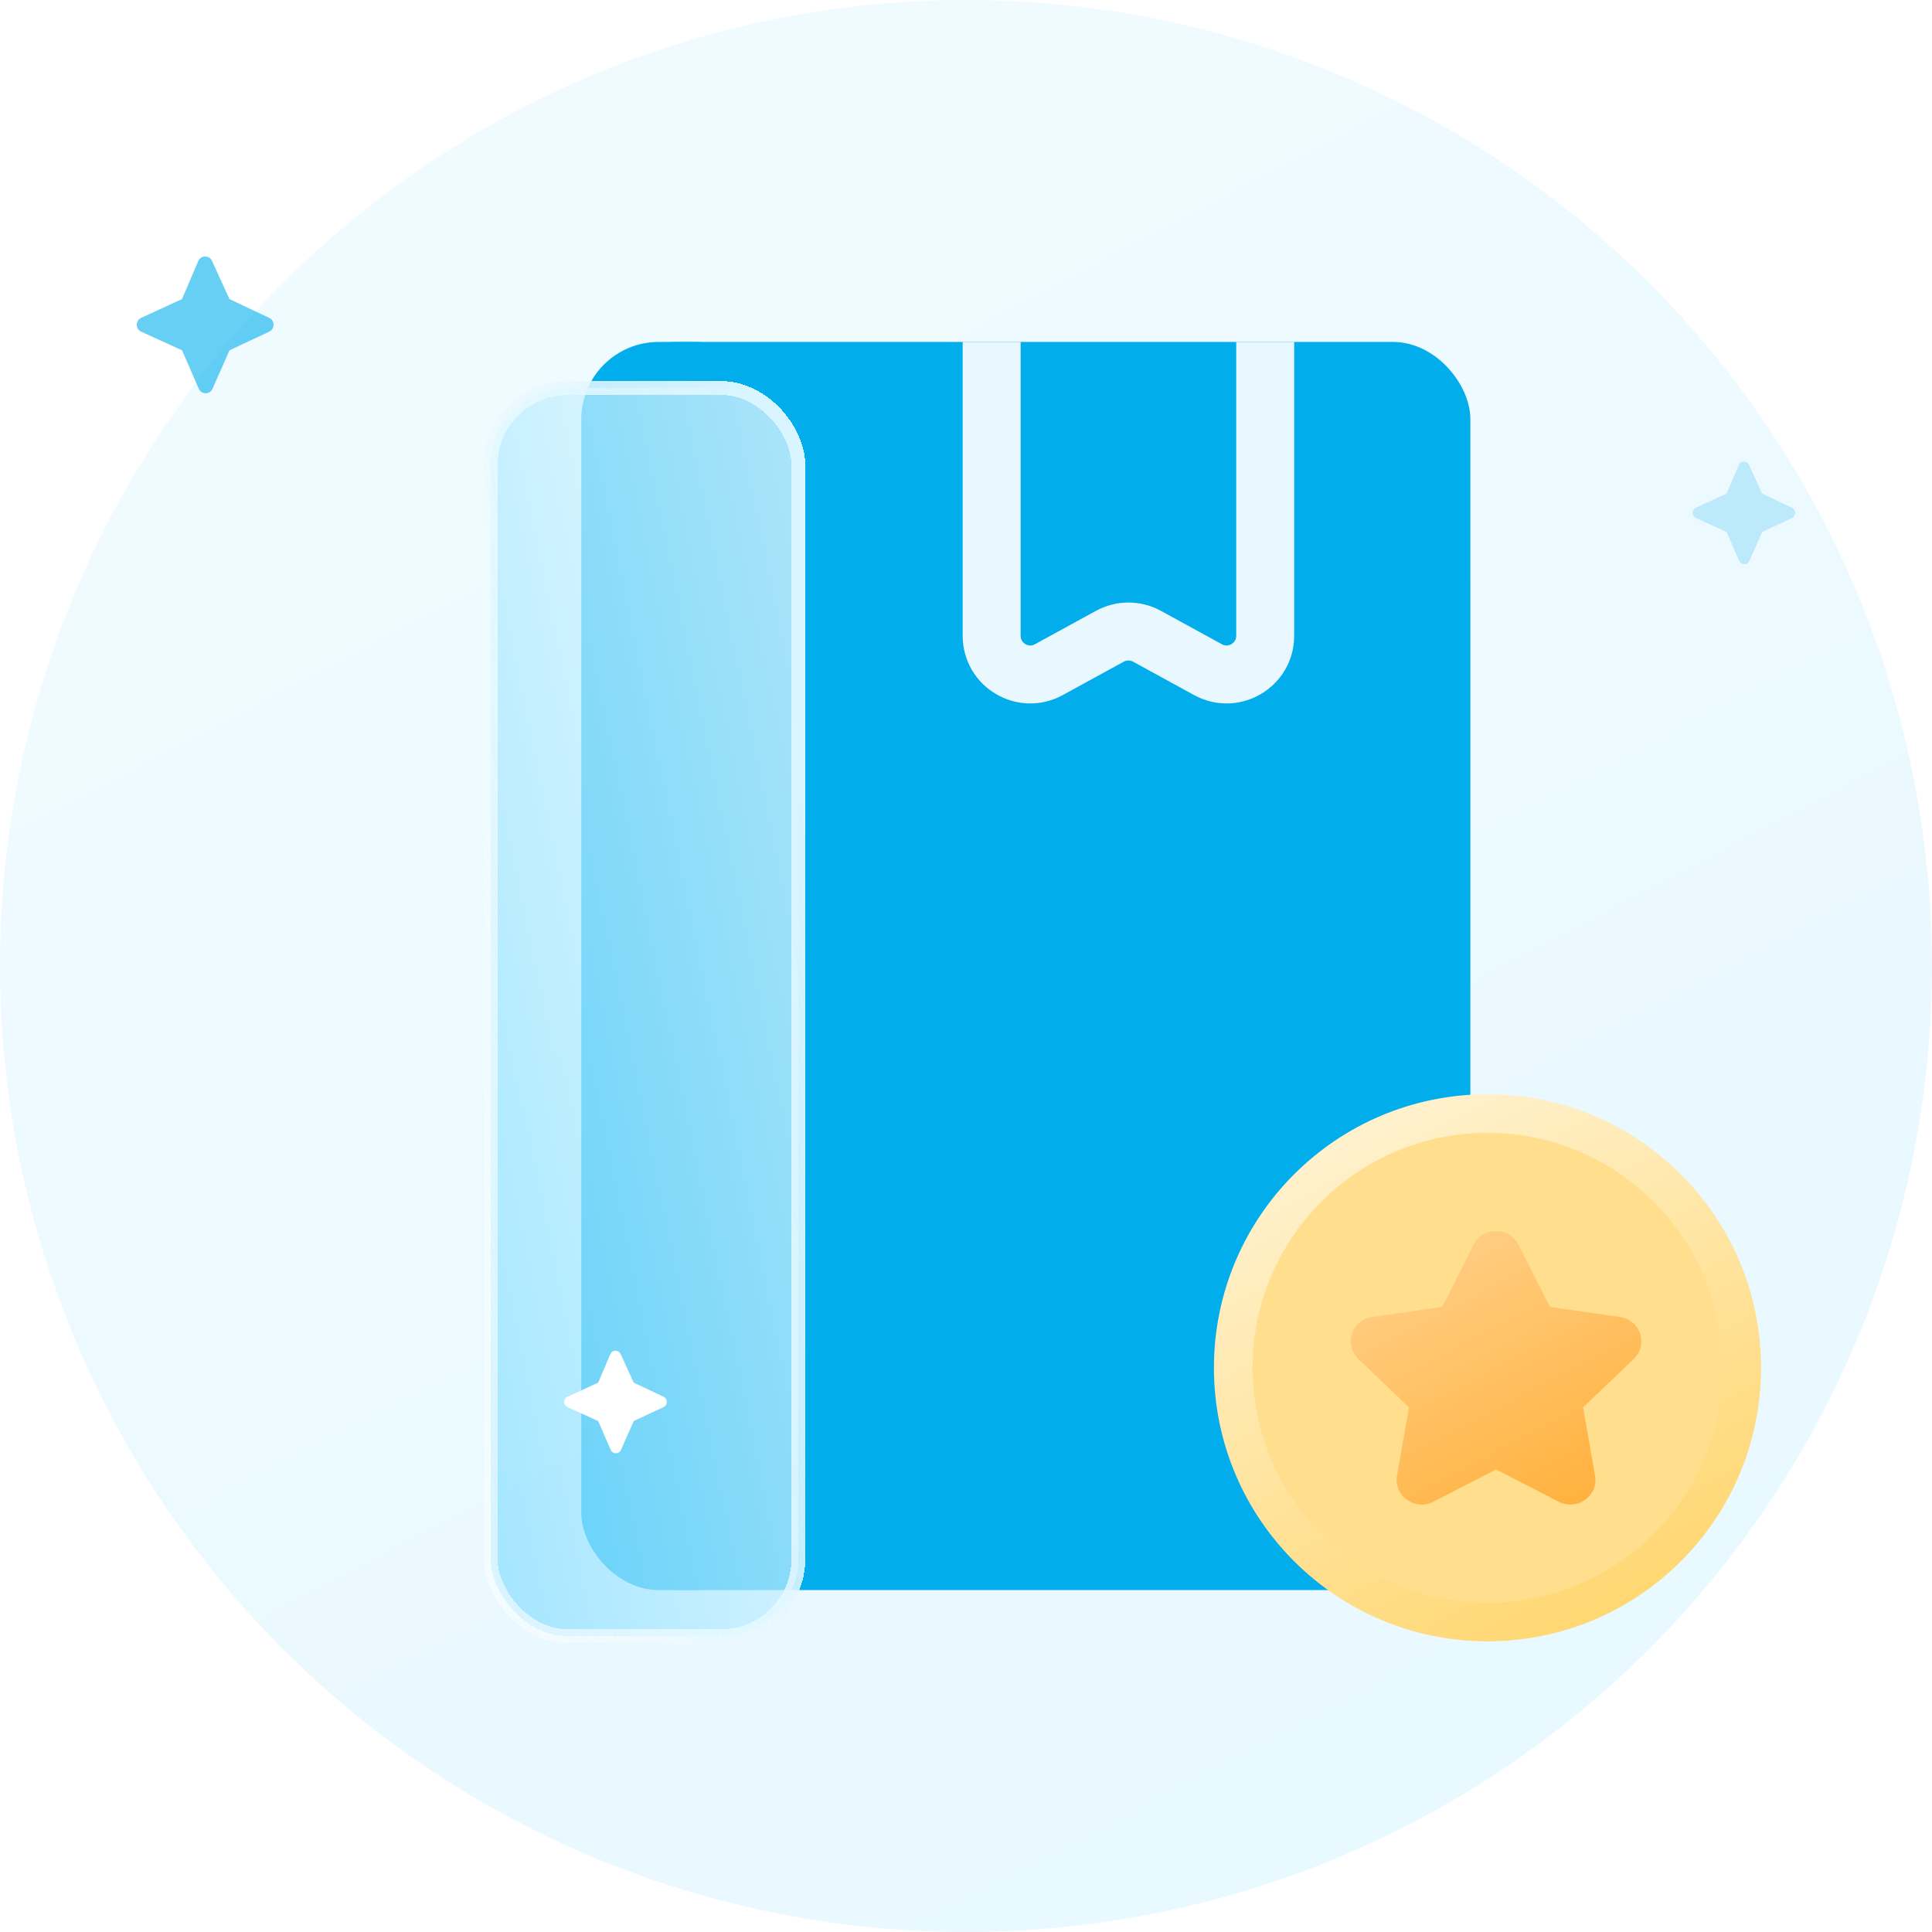 <svg width="100" height="100" viewBox="0 0 100 100" fill="none" xmlns="http://www.w3.org/2000/svg">
<g id="Group 427337166">
<g id="Ellipse 1446" filter="url(#filter0_i_3246_39738)">
<circle cx="50" cy="50" r="50" fill="url(#paint0_linear_3246_39738)" fill-opacity="0.4"/>
</g>
<rect id="Rectangle 34626661" x="30.088" y="17.699" width="46.018" height="64.602" rx="4" fill="#02ADEC"/>
<g id="Intersect" filter="url(#filter1_d_3246_39738)">
<path fill-rule="evenodd" clip-rule="evenodd" d="M34.059 17.699C31.863 17.715 30.088 19.5 30.088 21.699V78.301C30.088 80.51 31.879 82.301 34.088 82.301H34.967C37.163 82.285 38.938 80.5 38.938 78.301V21.699C38.938 19.49 37.147 17.699 34.938 17.699H34.059Z" fill="#02ADEC"/>
</g>
<g id="Rectangle 34626663" filter="url(#filter2_bdi_3246_39738)">
<rect x="23.009" y="17.699" width="15.929" height="64.602" rx="4" fill="url(#paint1_linear_3246_39738)" fill-opacity="0.7" shape-rendering="crispEdges"/>
<rect x="23.009" y="17.699" width="15.929" height="64.602" rx="4" stroke="url(#paint2_linear_3246_39738)" stroke-width="0.716" shape-rendering="crispEdges"/>
</g>
<path id="Rectangle 34626664" d="M51.328 17.699V32.908C51.328 34.427 52.955 35.392 54.288 34.662L57.447 32.932C58.045 32.605 58.769 32.605 59.368 32.932L62.526 34.662C63.859 35.392 65.487 34.427 65.487 32.908V17.699" stroke="#E9F8FE" stroke-width="3"/>
<path id="Vector" d="M89.368 25.547L87.782 26.277L87.774 26.281C87.553 26.39 87.557 26.712 87.783 26.815L89.369 27.536L90.017 29.027L90.021 29.036C90.127 29.262 90.449 29.26 90.551 29.029L91.21 27.535L92.751 26.814L92.759 26.81C92.976 26.701 92.974 26.384 92.752 26.279L91.208 25.547L90.531 24.065C90.425 23.834 90.098 23.838 89.998 24.072L89.368 25.547Z" fill="#03ADEC" fill-opacity="0.2"/>
<path id="Vector_2" d="M9.422 15.479L7.308 16.452L7.297 16.457C7.003 16.603 7.008 17.032 7.309 17.169L9.424 18.131L10.288 20.119L10.293 20.13C10.435 20.431 10.864 20.429 11 20.121L11.879 18.129L13.933 17.168L13.944 17.162C14.234 17.017 14.231 16.594 13.935 16.454L11.876 15.479L10.973 13.503C10.831 13.194 10.396 13.2 10.262 13.512L9.422 15.479Z" fill="#03ADEC" fill-opacity="0.6"/>
<path id="Vector_3" d="M30.961 71.565L29.375 72.295L29.366 72.299C29.146 72.408 29.15 72.73 29.376 72.833L30.962 73.554L31.61 75.045L31.614 75.053C31.72 75.279 32.042 75.278 32.144 75.046L32.803 73.552L34.344 72.832L34.352 72.828C34.569 72.718 34.567 72.401 34.345 72.296L32.801 71.565L32.123 70.083C32.017 69.851 31.691 69.856 31.59 70.09L30.961 71.565Z" fill="white"/>
<g id="Group 427336768">
<circle id="Ellipse 1443" cx="76.992" cy="70.796" r="13.159" fill="#FFDF8E" stroke="url(#paint3_linear_3246_39738)" stroke-width="2"/>
<path id="Vector_4" d="M81.282 77.875C81.075 77.875 80.868 77.827 80.678 77.73L77.435 76.057L74.192 77.73C73.754 77.955 73.224 77.918 72.825 77.632C72.629 77.493 72.477 77.302 72.385 77.082C72.294 76.862 72.267 76.621 72.308 76.387L72.928 72.845L70.304 70.337C69.95 69.999 69.823 69.493 69.976 69.032C70.051 68.806 70.189 68.605 70.374 68.452C70.559 68.299 70.784 68.199 71.024 68.165L74.65 67.648L76.271 64.426C76.489 63.992 76.941 63.717 77.435 63.717C77.928 63.717 78.38 63.992 78.598 64.426L80.22 67.648L83.845 68.165C84.334 68.234 84.741 68.57 84.893 69.032C85.045 69.492 84.918 69.998 84.565 70.337L81.942 72.845L82.561 76.387C82.645 76.865 82.444 77.348 82.044 77.632C81.819 77.793 81.551 77.875 81.282 77.875Z" fill="url(#paint4_linear_3246_39738)"/>
</g>
</g>
<defs>
<filter id="filter0_i_3246_39738" x="0" y="0" width="100" height="100" filterUnits="userSpaceOnUse" color-interpolation-filters="sRGB">
<feFlood flood-opacity="0" result="BackgroundImageFix"/>
<feBlend mode="normal" in="SourceGraphic" in2="BackgroundImageFix" result="shape"/>
<feColorMatrix in="SourceAlpha" type="matrix" values="0 0 0 0 0 0 0 0 0 0 0 0 0 0 0 0 0 0 127 0" result="hardAlpha"/>
<feOffset/>
<feGaussianBlur stdDeviation="2"/>
<feComposite in2="hardAlpha" operator="arithmetic" k2="-1" k3="1"/>
<feColorMatrix type="matrix" values="0 0 0 0 0.237 0 0 0 0 0.798 0 0 0 0 1 0 0 0 0.08 0"/>
<feBlend mode="normal" in2="shape" result="effect1_innerShadow_3246_39738"/>
</filter>
<filter id="filter1_d_3246_39738" x="27.088" y="13.699" width="16.85" height="72.602" filterUnits="userSpaceOnUse" color-interpolation-filters="sRGB">
<feFlood flood-opacity="0" result="BackgroundImageFix"/>
<feColorMatrix in="SourceAlpha" type="matrix" values="0 0 0 0 0 0 0 0 0 0 0 0 0 0 0 0 0 0 127 0" result="hardAlpha"/>
<feOffset dx="1"/>
<feGaussianBlur stdDeviation="2"/>
<feComposite in2="hardAlpha" operator="out"/>
<feColorMatrix type="matrix" values="0 0 0 0 0.092 0 0 0 0 0.36 0 0 0 0 0.458 0 0 0 0.2 0"/>
<feBlend mode="normal" in2="BackgroundImageFix" result="effect1_dropShadow_3246_39738"/>
<feBlend mode="normal" in="SourceGraphic" in2="effect1_dropShadow_3246_39738" result="shape"/>
</filter>
<filter id="filter2_bdi_3246_39738" x="13.108" y="3.028" width="40.501" height="89.174" filterUnits="userSpaceOnUse" color-interpolation-filters="sRGB">
<feFlood flood-opacity="0" result="BackgroundImageFix"/>
<feGaussianBlur in="BackgroundImageFix" stdDeviation="4.771"/>
<feComposite in2="SourceAlpha" operator="in" result="effect1_backgroundBlur_3246_39738"/>
<feColorMatrix in="SourceAlpha" type="matrix" values="0 0 0 0 0 0 0 0 0 0 0 0 0 0 0 0 0 0 127 0" result="hardAlpha"/>
<feOffset dx="2.386" dy="-2.386"/>
<feGaussianBlur stdDeviation="5.964"/>
<feComposite in2="hardAlpha" operator="out"/>
<feColorMatrix type="matrix" values="0 0 0 0 0 0 0 0 0 0 0 0 0 0 0 0 0 0 0.05 0"/>
<feBlend mode="normal" in2="effect1_backgroundBlur_3246_39738" result="effect2_dropShadow_3246_39738"/>
<feBlend mode="normal" in="SourceGraphic" in2="effect2_dropShadow_3246_39738" result="shape"/>
<feColorMatrix in="SourceAlpha" type="matrix" values="0 0 0 0 0 0 0 0 0 0 0 0 0 0 0 0 0 0 127 0" result="hardAlpha"/>
<feOffset dy="4.771"/>
<feGaussianBlur stdDeviation="5.964"/>
<feComposite in2="hardAlpha" operator="arithmetic" k2="-1" k3="1"/>
<feColorMatrix type="matrix" values="0 0 0 0 0.012 0 0 0 0 0.678 0 0 0 0 0.922 0 0 0 0.1 0"/>
<feBlend mode="normal" in2="shape" result="effect3_innerShadow_3246_39738"/>
</filter>
<linearGradient id="paint0_linear_3246_39738" x1="27.778" y1="5.051" x2="74.748" y2="94.444" gradientUnits="userSpaceOnUse">
<stop stop-color="#DAF5FF"/>
<stop offset="1" stop-color="#C5EFFF"/>
</linearGradient>
<linearGradient id="paint1_linear_3246_39738" x1="36.947" y1="11.217" x2="5.461" y2="17.647" gradientUnits="userSpaceOnUse">
<stop stop-color="#F2FCFF"/>
<stop offset="1" stop-color="#73D9FF"/>
</linearGradient>
<linearGradient id="paint2_linear_3246_39738" x1="37.231" y1="22.561" x2="9.637" y2="27.404" gradientUnits="userSpaceOnUse">
<stop stop-color="#D9F5FF"/>
<stop offset="1" stop-color="white" stop-opacity="0.54"/>
</linearGradient>
<linearGradient id="paint3_linear_3246_39738" x1="70.985" y1="58.353" x2="83.857" y2="83.24" gradientUnits="userSpaceOnUse">
<stop stop-color="#FFF1CC"/>
<stop offset="1" stop-color="#FFD772"/>
</linearGradient>
<linearGradient id="paint4_linear_3246_39738" x1="73.673" y1="65.133" x2="80.521" y2="78.229" gradientUnits="userSpaceOnUse">
<stop stop-color="#FFCD82"/>
<stop offset="1" stop-color="#FFB23F"/>
</linearGradient>
</defs>
</svg>
